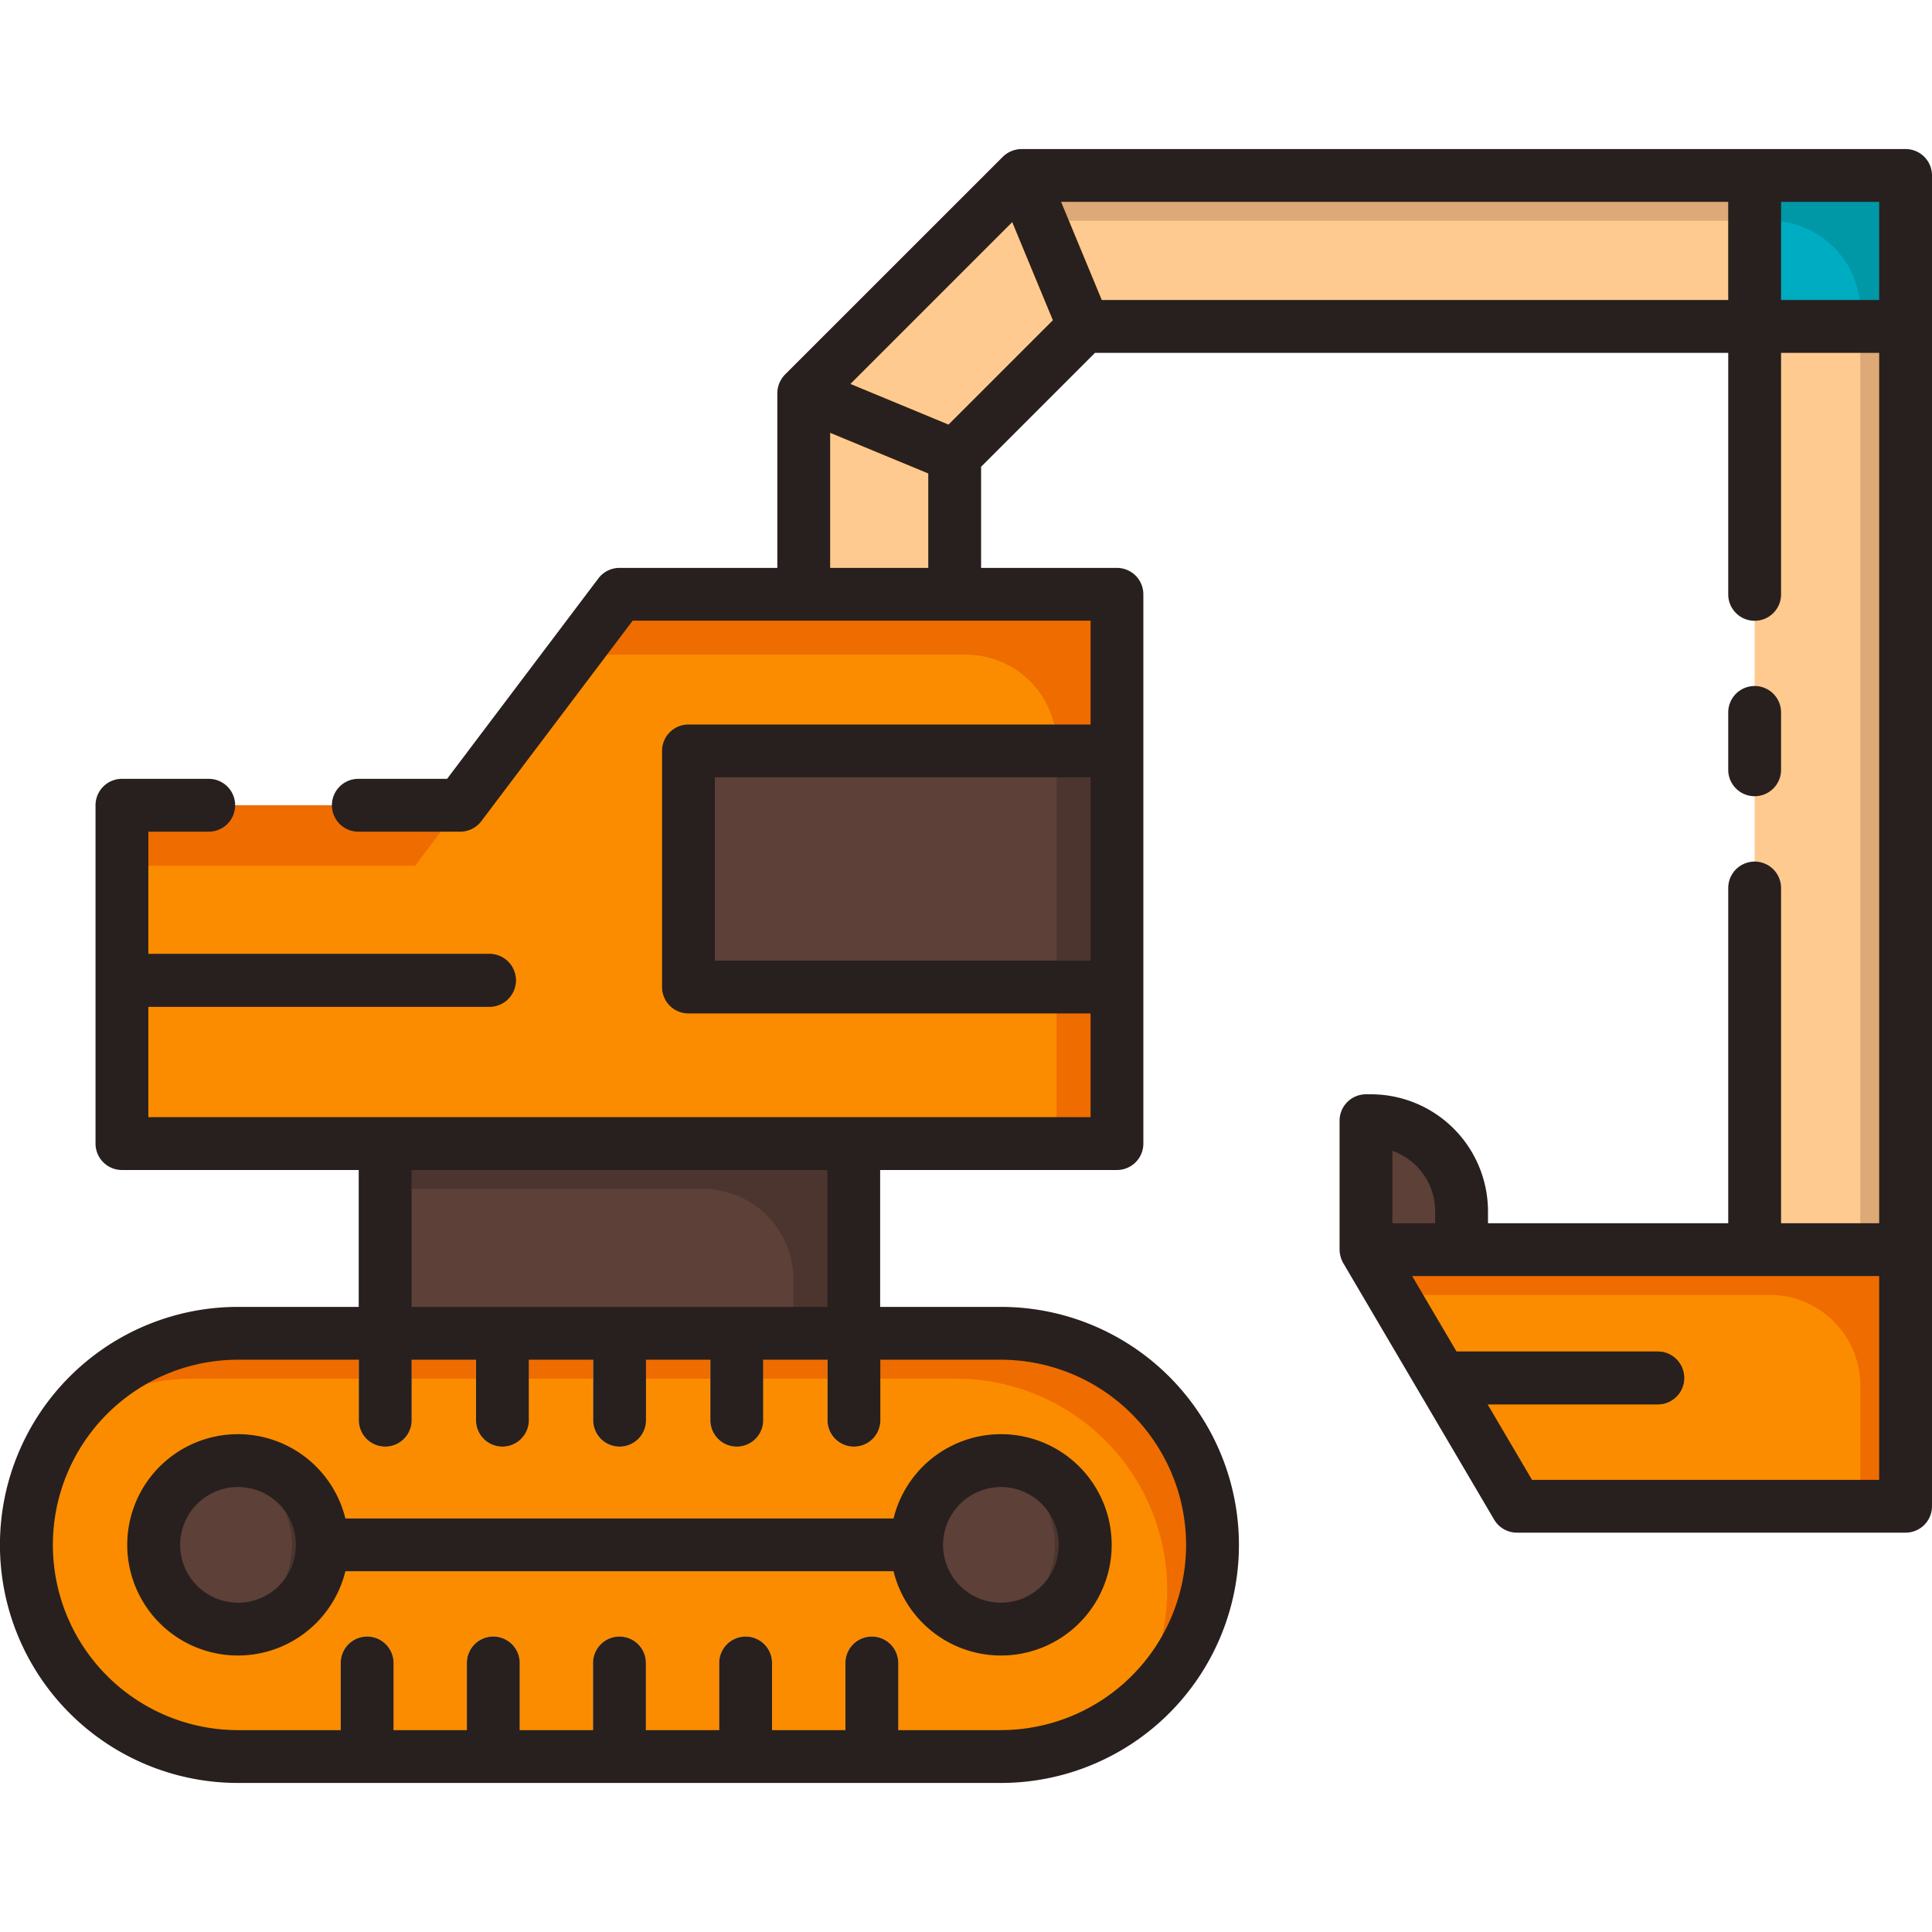 <svg id="Layer_2" data-name="Layer 2" xmlns="http://www.w3.org/2000/svg" viewBox="0 0 128 128"><title>EXCAVATOR</title><polygon points="41.041 39.375 30.493 53.351 8.079 53.351 8.079 75.765 74.003 75.765 74.003 39.375 41.041 39.375" style="fill:#fb8c00"/><polygon points="27.51 57.354 30.531 53.351 8.079 53.351 8.079 57.354 27.51 57.354" style="fill:#ef6c00"/><path d="M41.041,39.375l-3.021,4H64a6,6,0,0,1,6,6V75.765h4V39.375Z" style="fill:#ef6c00"/><path d="M80.33,102.36a14.015,14.015,0,0,1-14.02,14.02H15.77a14.02,14.02,0,1,1,0-28.04H66.31A14.011,14.011,0,0,1,80.33,102.36Z" style="fill:#fb8c00"/><path d="M66.31,88.34H15.77a14,14,0,0,0-9.91,4.1,14.133,14.133,0,0,0-1.385,1.636,13.948,13.948,0,0,1,8.292-2.734h50.54A14,14,0,0,1,74.6,113.648,14.009,14.009,0,0,0,66.31,88.34Z" style="fill:#ef6c00"/><rect x="25.516" y="75.765" width="31.051" height="12.57" style="fill:#5d4037"/><path d="M25.516,75.765v3H46.563a6,6,0,0,1,6,6v3.567h4V75.765Z" style="fill:#4c352e"/><path d="M63.25,104.1H18.832a1.75,1.75,0,0,1,0-3.5H63.25a1.75,1.75,0,1,1,0,3.5Z" style="fill:#ffca90"/><path d="M27.27,88.34v5.75a1.75,1.75,0,0,1-3.5,0V88.34Z" style="fill:#ffca90"/><path d="M35.03,88.34v5.75a1.75,1.75,0,1,1-3.5,0V88.34Z" style="fill:#ffca90"/><path d="M42.79,88.34v5.75a1.75,1.75,0,0,1-3.5,0V88.34Z" style="fill:#ffca90"/><path d="M50.55,88.34v5.75a1.75,1.75,0,0,1-3.5,0V88.34Z" style="fill:#ffca90"/><path d="M58.32,88.34v5.75a1.75,1.75,0,0,1-3.5,0V88.34Z" style="fill:#ffca90"/><path d="M26.07,110.17v6.21h-3.5v-6.21a1.75,1.75,0,1,1,3.5,0Z" style="fill:#ffca90"/><path d="M34.43,110.17v6.21h-3.5v-6.21a1.75,1.75,0,0,1,3.5,0Z" style="fill:#ffca90"/><path d="M42.79,110.17v6.21h-3.5v-6.21a1.75,1.75,0,0,1,3.5,0Z" style="fill:#ffca90"/><path d="M51.15,110.17v6.21h-3.5v-6.21a1.75,1.75,0,0,1,3.5,0Z" style="fill:#ffca90"/><path d="M59.51,110.17v6.21h-3.5v-6.21a1.75,1.75,0,0,1,3.5,0Z" style="fill:#ffca90"/><rect x="45.612" y="49.747" width="28.392" height="15.646" style="fill:#5d4037"/><rect x="70" y="49.747" width="4.003" height="15.646" style="fill:#4c352e"/><path d="M8.079,66.7H32.427a1.75,1.75,0,0,0,0-3.5H8.079Z" style="fill:#5d4037"/><polygon points="126.25 11.62 126.25 82.79 116.25 82.79 116.25 21.62 71.82 21.62 70.48 22.96 64.59 28.86 63.25 30.2 63.25 39.38 53.25 39.38 53.25 26.05 67.68 11.62 126.25 11.62" style="fill:#ffca90"/><polygon points="67.68 11.62 64.678 14.622 123.248 14.622 123.248 82.79 126.25 82.79 126.25 11.62 67.68 11.62" style="fill:#dda976"/><polygon points="126.25 99.792 100.5 99.792 90.5 82.792 126.25 82.792 126.25 99.792" style="fill:#fb8c00"/><path d="M90.5,82.792l1.766,3h24.982a6,6,0,0,1,6,6v8h3v-17Z" style="fill:#ef6c00"/><path d="M109.833,89.542H94.471l2.059,3.5h13.3a1.75,1.75,0,0,0,0-3.5Z" style="fill:#5d4037"/><rect x="116.25" y="11.625" width="10" height="10" style="fill:#00acc1"/><polygon points="73.72 21.62 71.82 21.62 70.48 22.96 66.34 12.96 67.68 11.62 69.57 11.62 73.72 21.62" style="fill:#fb8c00"/><polygon points="64.59 28.86 63.25 30.2 63.25 32.09 53.25 27.95 53.25 26.05 54.59 24.71 64.59 28.86" style="fill:#fb8c00"/><path d="M90.5,74.25h.333a6,6,0,0,1,6,6v2.542a0,0,0,0,1,0,0H90.5a0,0,0,0,1,0,0V74.25A0,0,0,0,1,90.5,74.25Z" style="fill:#5d4037"/><circle cx="15.77" cy="102.355" r="5.582" style="fill:#5d4037"/><circle cx="66.312" cy="102.355" r="5.582" style="fill:#5d4037"/><path d="M66.312,96.773a5.6,5.6,0,0,0-1,.094,5.577,5.577,0,0,1,0,10.974,5.58,5.58,0,1,0,1-11.069Z" style="fill:#4c352e"/><path d="M15.77,96.773a5.6,5.6,0,0,0-1,.094,5.577,5.577,0,0,1,0,10.974,5.58,5.58,0,1,0,1-11.069Z" style="fill:#4c352e"/><path d="M116.25,14.622h1a6,6,0,0,1,6,6v1h3v-10h-10Z" style="fill:#0097a7"/><path d="M59.2,100.6H22.882a7.332,7.332,0,1,0,0,3.5H59.2a7.332,7.332,0,1,0,0-3.5Zm-43.43,5.582a3.832,3.832,0,1,1,3.831-3.832A3.836,3.836,0,0,1,15.771,106.187Zm50.542-7.663a3.832,3.832,0,1,1-3.832,3.832A3.836,3.836,0,0,1,66.312,98.523Z" style="fill:#28201e"/><path d="M116.25,52.752A1.75,1.75,0,0,0,118,51v-3.8a1.75,1.75,0,0,0-3.5,0V51A1.75,1.75,0,0,0,116.25,52.752Z" style="fill:#28201e"/><path d="M126.25,9.875H67.693a1.791,1.791,0,0,0-1.265.525l-14.405,14.4A1.792,1.792,0,0,0,51.5,26.07V37.625H41.041a1.749,1.749,0,0,0-1.4.7L29.621,51.6H23.74a1.75,1.75,0,0,0,0,3.5h6.753a1.749,1.749,0,0,0,1.4-.7l10.023-13.28H72.254V48H45.612a1.75,1.75,0,0,0-1.75,1.75V65.393a1.75,1.75,0,0,0,1.75,1.75H72.254v6.873H9.829V66.7h22.6a1.75,1.75,0,0,0,0-3.5H9.829V55.1h4a1.75,1.75,0,0,0,0-3.5H8.079a1.75,1.75,0,0,0-1.75,1.75V75.766a1.75,1.75,0,0,0,1.75,1.75H23.766v9.069h-8a15.77,15.77,0,0,0,0,31.54H66.312a15.77,15.77,0,0,0,0-31.54h-8V77.516H74a1.75,1.75,0,0,0,1.75-1.75V39.375A1.75,1.75,0,0,0,74,37.625H65v-6.7l7.546-7.546H114.5v16a1.75,1.75,0,0,0,3.5,0v-16h6.5V81.042H118V58.833a1.75,1.75,0,0,0-3.5,0V81.042H98.583V80.25a7.759,7.759,0,0,0-7.75-7.75H90.5a1.75,1.75,0,0,0-1.75,1.75v8.542a1.889,1.889,0,0,0,.241.887l10,17a1.75,1.75,0,0,0,1.509.863h25.75a1.75,1.75,0,0,0,1.75-1.75V11.625A1.75,1.75,0,0,0,126.25,9.875Zm-47.668,92.48a12.284,12.284,0,0,1-12.27,12.27h-6.8v-4.45a1.75,1.75,0,0,0-3.5,0v4.45H51.15v-4.45a1.75,1.75,0,0,0-3.5,0v4.45H42.791v-4.45a1.75,1.75,0,0,0-3.5,0v4.45H34.432v-4.45a1.75,1.75,0,0,0-3.5,0v4.45H26.073v-4.45a1.75,1.75,0,1,0-3.5,0v4.45h-6.8a12.27,12.27,0,0,1,0-24.54h8v4.007a1.75,1.75,0,0,0,3.5,0V90.085h4.263v4.007a1.75,1.75,0,0,0,3.5,0V90.085h4.263v4.007a1.75,1.75,0,0,0,3.5,0V90.085h4.263v4.007a1.75,1.75,0,0,0,3.5,0V90.085h4.263v4.007a1.75,1.75,0,1,0,3.5,0V90.085h8A12.284,12.284,0,0,1,78.582,102.355ZM54.816,86.585H27.266V77.516H54.816ZM47.362,63.643V51.5H72.254V63.643ZM62.84,28.132l-6.5-2.693L67.064,14.715l2.693,6.5ZM55,37.625V28.673l6.5,2.693v6.259Zm17.991-17.75-2.693-6.5h44.2v6.5Zm45.009,0v-6.5h6.5v6.5ZM92.25,76.243a4.259,4.259,0,0,1,2.833,4.007v.792H92.25Zm32.25,21.8h-23l-2.941-5h11.273a1.75,1.75,0,0,0,0-3.5H96.5l-2.941-5H124.5Z" style="fill:#28201e"/></svg>